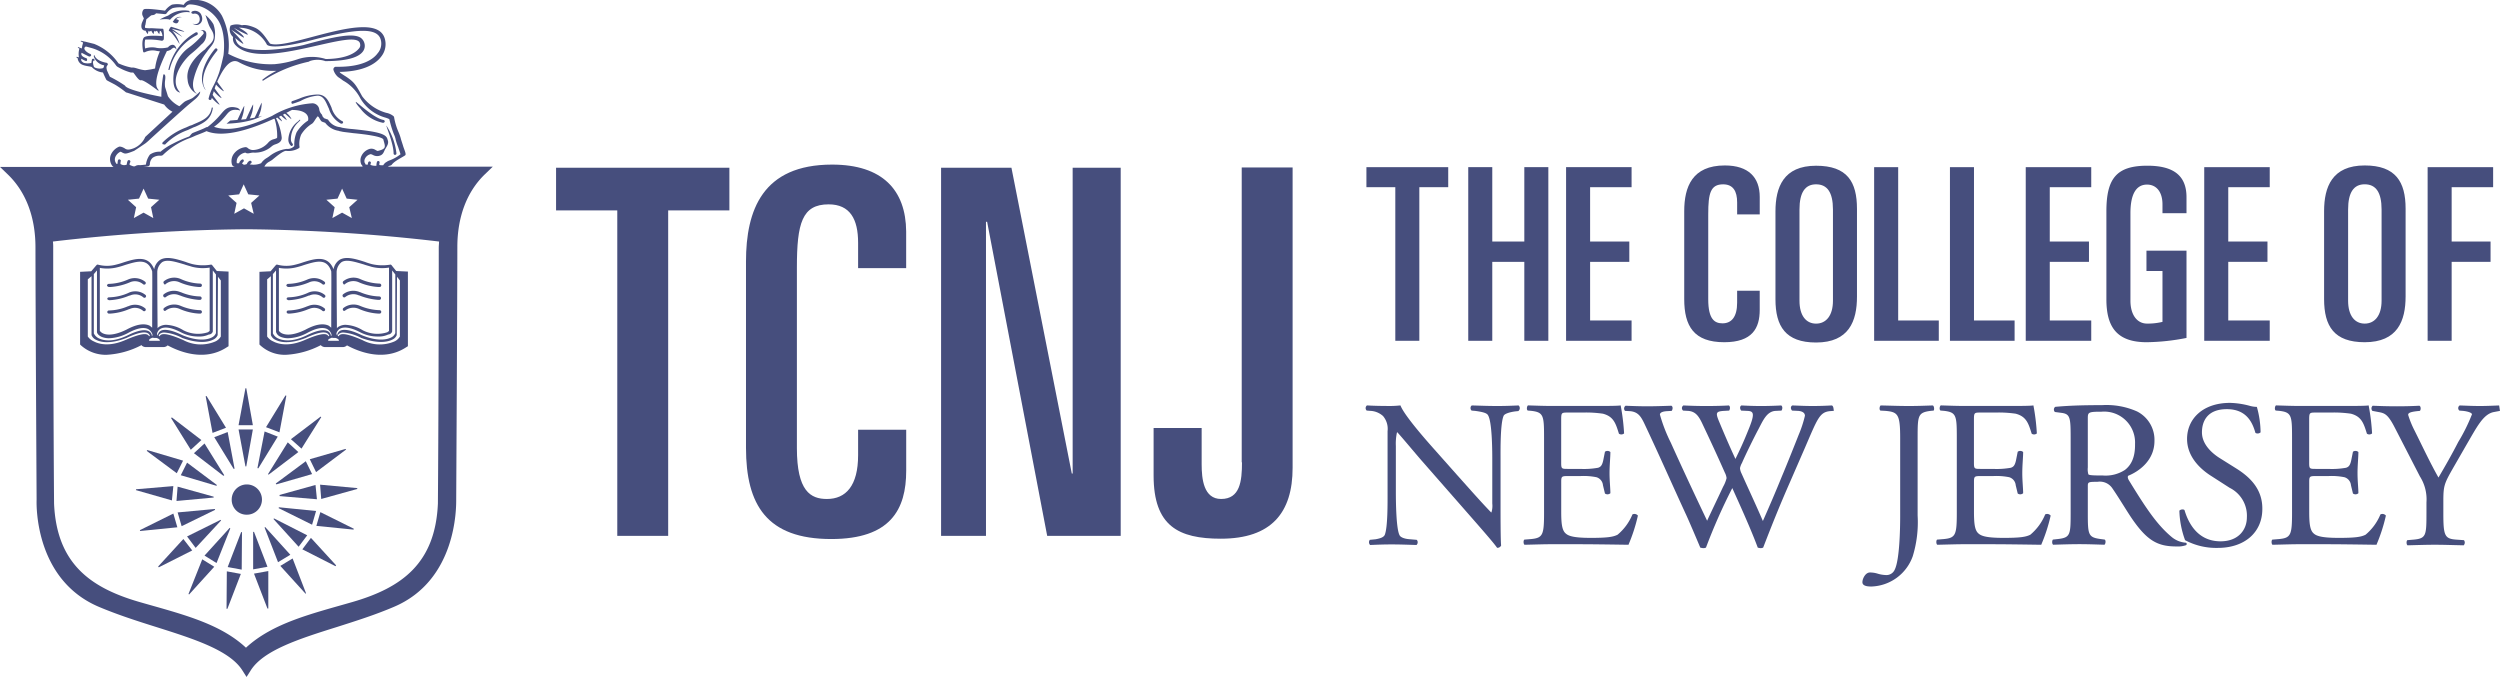 <svg xmlns="http://www.w3.org/2000/svg" width="363.472" height="98.413" viewBox="0 0 363.472 98.413"><g transform="translate(-73.1 -394.958)"><path d="M267.5,459.8h8.9v47.326h7.4V459.8h8.9v-6.2H267.5Z" transform="translate(-113.555 -34.255)" fill="#464e7d"/><path d="M346.418,452.5c-10.106,0-12.518,6.612-12.518,14.1v27.073c0,8.317,3.036,13.266,12.393,13.266,8.609,0,10.9-4.283,10.9-9.939v-5.947H350.2v3.7c0,4.45-1.788,6.363-4.533,6.363-2.371,0-4.367-1.123-4.367-7.4V467.471c0-6.446.749-9.191,4.616-9.191,3.119,0,4.284,2.163,4.284,5.573v3.7h6.987v-5.323C357.147,456.2,353.737,452.5,346.418,452.5Z" transform="translate(-152.341 -33.612)" fill="#464e7d"/><path d="M421.23,498.057h-.125L412.33,453.6H402.1v53.523h6.529V461.46h.166l8.733,45.663h10.688V453.6H421.23Z" transform="translate(-192.178 -34.255)" fill="#464e7d"/><path d="M489.25,496.376c0,2.745-.291,5.323-3.036,5.323-2.537,0-2.828-2.911-2.828-5.032v-5.282H476.4v6.9c0,7.361,3.618,9.191,9.773,9.191,7.361,0,10.438-3.784,10.438-10.314V453.5h-7.4v42.876Z" transform="translate(-235.579 -34.196)" fill="#464e7d"/><path d="M555,478.643h3.493V456.311h4.2V453.4H550.8v2.911H555Z" transform="translate(-279.038 -34.138)" fill="#464e7d"/><path d="M589.893,467.165h4.658v11.478h3.493V453.4h-3.493v10.813h-4.658V453.4H586.4v25.243h3.493Z" transform="translate(-299.833 -34.138)" fill="#464e7d"/><path d="M630.124,475.691h-6.03v-8.525h5.7v-2.953h-5.7v-7.9h6.03V453.4H620.6v25.243h9.523Z" transform="translate(-319.81 -34.138)" fill="#464e7d"/><path d="M667.722,478.5c4.076,0,5.157-2.038,5.157-4.7v-2.786h-3.285v1.747c0,2.079-.832,2.994-2.121,2.994-1.123,0-2.079-.541-2.079-3.493V459.87c0-3.036.333-4.325,2.163-4.325,1.456,0,2.038,1,2.038,2.62v1.747h3.285v-2.537c0-2.828-1.622-4.575-5.074-4.575-4.741,0-5.905,3.119-5.905,6.654v12.767C661.9,476.172,663.314,478.5,667.722,478.5Z" transform="translate(-343.935 -33.787)" fill="#464e7d"/><path d="M699.705,452.9c-4.741,0-5.905,3.119-5.905,6.654v12.767c0,3.909,1.456,6.28,5.905,6.28,4.783,0,5.947-3.119,5.947-6.654V459.18C705.652,455.229,704.238,452.9,699.705,452.9Zm2.454,19.629c0,2.163-1,3.327-2.454,3.327s-2.412-1.164-2.412-3.327V459.263c0-2.5.832-3.66,2.412-3.66,1.622,0,2.454,1.164,2.454,3.66Z" transform="translate(-362.568 -33.846)" fill="#464e7d"/><path d="M737.7,475.691h-5.905V453.4H728.3v25.243h9.4Z" transform="translate(-382.721 -34.138)" fill="#464e7d"/><path d="M764.2,475.691h-5.905V453.4H754.8v25.243h9.4Z" transform="translate(-398.2 -34.138)" fill="#464e7d"/><path d="M790.823,475.691h-6.03v-8.525h5.7v-2.953h-5.7v-7.9h6.03V453.4H781.3v25.243h9.523Z" transform="translate(-413.68 -34.138)" fill="#464e7d"/><path d="M815.364,478.559a31.51,31.51,0,0,0,5.781-.624V465.251h-5.822V468.2h2.329v7.4a9.022,9.022,0,0,1-2.246.25c-1.456,0-2.412-1.289-2.412-3.327V459.8c0-2.7.79-4.159,2.412-4.159,1.372,0,2.246,1.081,2.246,2.87V459.8h3.493v-2.329c0-3.2-1.955-4.575-5.7-4.575-4.533,0-5.947,1.913-5.947,6.654v12.767C809.5,476.23,810.914,478.559,815.364,478.559Z" transform="translate(-430.152 -33.846)" fill="#464e7d"/><path d="M843.7,478.643h9.523v-2.953h-6.03v-8.525h5.7v-2.953h-5.7v-7.9h6.03V453.4H843.7Z" transform="translate(-450.129 -34.138)" fill="#464e7d"/><path d="M891.505,478.5c4.783,0,5.947-3.119,5.947-6.654V459.08c0-3.909-1.456-6.28-5.947-6.28-4.741,0-5.905,3.119-5.905,6.654v12.767C885.6,476.172,887.056,478.5,891.505,478.5Zm-2.412-19.3c0-2.5.832-3.66,2.412-3.66,1.622,0,2.454,1.164,2.454,3.66v13.266c0,2.163-1,3.327-2.454,3.327s-2.412-1.164-2.412-3.327Z" transform="translate(-474.604 -33.787)" fill="#464e7d"/><path d="M925.293,467.165h5.656v-2.953h-5.656v-7.9h6.03V453.4H921.8v25.243h3.493Z" transform="translate(-495.75 -34.138)" fill="#464e7d"/><path d="M572.771,536.7c-1.04.042-1.83.083-3.161.083-1.164,0-2.2-.042-3.618-.083-.25.083-.291.582-.042.749l.5.042c1.206.166,1.705.333,1.871.624.582.915.624,4.866.624,6.321v6.529a3.142,3.142,0,0,1-.125,1.289h-.042c-1.414-1.456-2.911-3.161-5.032-5.531l-2.953-3.327c-1-1.123-4.616-5.157-5.2-6.7-.416.042-.915.083-1.414.083-.541,0-2.162,0-3.452-.083a.494.494,0,0,0-.042.749l.5.042a2.952,2.952,0,0,1,1.871.749,2.859,2.859,0,0,1,.665,2.2v8.817c0,1.456.042,5.2-.416,6.28-.166.333-.624.5-1.331.624l-.832.083a.569.569,0,0,0,.042.749c1.081-.042,1.871-.083,3.161-.083,1.123,0,2.2.042,3.576.083a.524.524,0,0,0,.042-.749l-.957-.083c-.749-.042-1.372-.25-1.539-.582-.5-.915-.541-4.866-.541-6.321v-6.654a7.629,7.629,0,0,1,.166-2h.042c.624.665,2.7,3.161,3.535,4.117l7.07,8.068c2.662,3.036,3.535,4.076,3.909,4.616a.6.6,0,0,0,.582-.333c-.083-.79-.083-4.408-.083-5.323v-7.278c0-1.414-.042-5.2.457-6.28.125-.25.749-.5,1.705-.624l.416-.042A.529.529,0,0,0,572.771,536.7Z" transform="translate(-278.884 -82.796)" fill="#464e7d"/><path d="M621.571,552.545a7.614,7.614,0,0,1-2.163,2.953c-.665.333-1.539.457-3.909.457-2.7,0-3.327-.333-3.7-.707-.5-.5-.582-1.539-.582-3.161V547.8c0-.79.083-.832,1-.832H614a9.467,9.467,0,0,1,2.329.166,1.331,1.331,0,0,1,.956,1.164l.291,1.206a.625.625,0,0,0,.79-.042c0-.665-.125-1.83-.125-2.911,0-1.164.125-2.329.125-3.077a.626.626,0,0,0-.79-.042l-.249,1.248c-.166.749-.374.957-.749,1.081a11.577,11.577,0,0,1-2.578.166h-1.788c-.915,0-1,0-1-.873v-6.113c0-1.164,0-1.206.915-1.206h2.2a17.216,17.216,0,0,1,2.953.166c1.58.416,1.871,1.456,2.329,2.911a.623.623,0,0,0,.749-.042,30.871,30.871,0,0,0-.5-4.076c-.374.083-2.163.083-4.117.083H610.01c-1.248,0-2.287-.042-3.618-.083-.166.083-.25.624-.042.749l.5.042c1.788.208,1.872.665,1.872,3.826V552.3c0,3.2-.166,3.66-1.872,3.826l-1,.083c-.166.166-.125.665.042.749,1.788-.042,2.828-.083,4.159-.083H612.8c2.7,0,5.448.042,8.193.083a24.165,24.165,0,0,0,1.372-4.242A.649.649,0,0,0,621.571,552.545Z" transform="translate(-311.133 -82.796)" fill="#464e7d"/><path d="M671.081,536.7c-.79.042-1.664.083-2.828.083-.956,0-1.788-.042-2.911-.083-.25.125-.291.457-.042.749l.873.042c.624.042,1,.291,1,.707a16.96,16.96,0,0,1-.915,2.786c-.208.541-1.83,4.616-2.454,6.072-.873,2.162-1.788,4.283-2.745,6.446-1-2.329-2.079-4.616-3.119-6.945a2.008,2.008,0,0,1-.208-.749,2.561,2.561,0,0,1,.291-.749c.457-1.081,1.747-3.7,2.37-4.866.665-1.248,1.206-2.62,2.5-2.7l.873-.042c.166-.25.166-.624-.042-.749-.707.042-1.913.083-2.911.083-1.123,0-2.038-.042-2.869-.083-.208.083-.291.416-.042.749l.915.042c.957.042,1.123.416.042,2.994-.665,1.663-1.206,2.786-1.788,3.992-.873-1.871-1.705-3.826-2.329-5.323-.582-1.372-.541-1.58.624-1.663l.79-.042c.166-.25.166-.624-.042-.749-.707.042-1.83.083-3.369.083-1.206,0-2.371-.042-3.244-.083a.464.464,0,0,0-.042.749l.749.042c1.04.083,1.5.749,1.955,1.663,1.164,2.454,2.287,4.866,3.369,7.319a2.284,2.284,0,0,1,.249.79,4.828,4.828,0,0,1-.5,1.248c-.79,1.705-1.622,3.41-2.329,4.949-1.788-3.743-3.576-7.569-5.282-11.353a22.93,22.93,0,0,1-1.58-4.076c0-.291.374-.458,1-.5l.707-.042c.166-.208.208-.624-.042-.749-1.081.042-2.62.083-3.493.083-.956,0-2.329-.042-3.161-.083a.494.494,0,0,0-.083.749l.749.042c1.289.125,1.663.956,2.246,2.2,2,4.242,3.868,8.484,5.822,12.726.416.873,1.58,3.618,2.121,4.907a1.767,1.767,0,0,0,.457.083.83.83,0,0,0,.374-.083,82.251,82.251,0,0,1,3.826-8.65c.956,2.121,2.7,5.947,3.7,8.65a1.477,1.477,0,0,0,.416.083.83.83,0,0,0,.374-.083c1.248-3.244,2.454-6.238,3.826-9.357l2.246-5.157c1.83-4.242,2.121-5.157,3.618-5.323l.582-.042C671.33,537.2,671.33,536.783,671.081,536.7Z" transform="translate(-331.656 -82.796)" fill="#464e7d"/><path d="M734.43,536.7c-1.206.042-2.246.083-3.493.083-1.289,0-2.329-.042-4.076-.083-.166.083-.25.624-.042.749l.749.042c1.788.166,2.121.5,2.121,3.909v11.52c0,1.663-.083,6.238-.79,7.652a1.307,1.307,0,0,1-1.206.79,4.639,4.639,0,0,1-1.289-.208,3.677,3.677,0,0,0-1.123-.166c-.624,0-1.081.873-1.081,1.414,0,.624.956.624,1.331.624a6.6,6.6,0,0,0,5.989-4.408,16.83,16.83,0,0,0,.707-5.906V541.4c0-3.244.042-3.66,1.871-3.909l.457-.042C734.68,537.324,734.638,536.783,734.43,536.7Z" transform="translate(-380.326 -82.796)" fill="#464e7d"/><path d="M765.871,552.545a7.614,7.614,0,0,1-2.163,2.953c-.665.333-1.539.457-3.909.457-2.7,0-3.327-.333-3.7-.707-.5-.5-.582-1.539-.582-3.161V547.8c0-.79.083-.832,1-.832H758.3a9.468,9.468,0,0,1,2.329.166,1.331,1.331,0,0,1,.956,1.164l.291,1.206a.625.625,0,0,0,.79-.042c0-.665-.125-1.83-.125-2.911,0-1.164.125-2.329.125-3.077a.626.626,0,0,0-.79-.042l-.249,1.248c-.166.749-.374.957-.749,1.081a11.578,11.578,0,0,1-2.578.166h-1.788c-.915,0-1,0-1-.873v-6.113c0-1.164,0-1.206.915-1.206h2.2a17.218,17.218,0,0,1,2.953.166c1.58.416,1.871,1.456,2.329,2.911a.623.623,0,0,0,.749-.042,30.861,30.861,0,0,0-.5-4.076c-.374.083-2.163.083-4.117.083H754.31c-1.248,0-2.287-.042-3.618-.083-.166.083-.25.624-.042.749l.5.042c1.788.208,1.871.665,1.871,3.826V552.3c0,3.2-.166,3.66-1.871,3.826l-1,.083c-.166.166-.125.665.042.749,1.788-.042,2.828-.083,4.159-.083H757.1c2.7,0,5.448.042,8.193.083a24.154,24.154,0,0,0,1.372-4.242A.649.649,0,0,0,765.871,552.545Z" transform="translate(-395.423 -82.796)" fill="#464e7d"/><path d="M809.989,556.6a3.627,3.627,0,0,1-2.121-.873c-2.079-1.747-3.7-4.159-6.113-8.109-.166-.249-.291-.541-.166-.748,1.539-.624,3.826-2.2,3.826-5.074a4.628,4.628,0,0,0-2.537-4.284,10.965,10.965,0,0,0-5.074-.915c-2.994,0-5.074.083-6.82.25a.5.5,0,0,0-.042.749l.956.125c1.248.166,1.331.665,1.331,3.576v10.938c0,3.2-.042,3.618-1.83,3.826l-.749.083c-.166.208-.125.665.042.749,1.414-.042,2.537-.083,3.826-.083,1.206,0,2.246.042,3.618.083.166-.083.25-.624.042-.749l-.624-.083c-1.788-.25-1.83-.624-1.83-3.826v-3.826c0-.624.042-.665,1.414-.665a2.186,2.186,0,0,1,2.163.957c.956,1.372,2.2,3.493,2.994,4.616,2.163,3.077,3.7,3.826,6.321,3.826a3.553,3.553,0,0,0,1.331-.166A.2.2,0,0,0,809.989,556.6Zm-8.9-10.563a5.141,5.141,0,0,1-3.161.79c-1.539,0-2-.042-2.121-.166a2.608,2.608,0,0,1-.083-1v-7.153c0-.873.083-.956,2-.956a4.49,4.49,0,0,1,4.866,4.7C802.628,544.335,801.921,545.417,801.09,546.04Z" transform="translate(-419.08 -82.737)" fill="#464e7d"/><path d="M843.317,545.365l-2.454-1.539c-1.123-.707-2.578-2-2.578-3.743,0-1.414.624-3.368,3.618-3.368,2.911,0,3.743,2,4.159,3.452a.627.627,0,0,0,.748-.083,13.99,13.99,0,0,0-.541-3.7,4.021,4.021,0,0,1-1.081-.166,11.875,11.875,0,0,0-2.828-.416c-3.951,0-6.238,2.329-6.238,5.24,0,2.5,1.788,4.242,3.285,5.24l2.911,1.872a4.516,4.516,0,0,1,2.5,4.283c0,1.83-1.248,3.493-3.826,3.493-3.535,0-4.782-2.994-5.24-4.533-.125-.166-.582-.125-.749.083a13.428,13.428,0,0,0,.832,4.284,9.583,9.583,0,0,0,4.741,1.123c3.951,0,6.488-2.287,6.488-5.656C847.1,548.318,845.23,546.571,843.317,545.365Z" transform="translate(-445.047 -82.27)" fill="#464e7d"/><path d="M883.071,552.545a7.612,7.612,0,0,1-2.163,2.953c-.665.333-1.539.457-3.909.457-2.7,0-3.327-.333-3.7-.707-.5-.5-.582-1.539-.582-3.161V547.8c0-.79.083-.832,1-.832H875.5a9.467,9.467,0,0,1,2.329.166,1.331,1.331,0,0,1,.956,1.164l.291,1.206a.625.625,0,0,0,.79-.042c0-.665-.125-1.83-.125-2.911,0-1.164.125-2.329.125-3.077a.626.626,0,0,0-.79-.042l-.25,1.248c-.166.749-.374.957-.749,1.081a11.576,11.576,0,0,1-2.578.166h-1.788c-.915,0-1,0-1-.873v-6.113c0-1.164,0-1.206.915-1.206h2.2a17.217,17.217,0,0,1,2.953.166c1.58.416,1.871,1.456,2.329,2.911a.623.623,0,0,0,.749-.042,30.867,30.867,0,0,0-.5-4.076c-.374.083-2.162.083-4.117.083H871.51c-1.248,0-2.287-.042-3.618-.083-.166.083-.25.624-.042.749l.5.042c1.788.208,1.871.665,1.871,3.826V552.3c0,3.2-.166,3.66-1.871,3.826l-1,.083c-.166.166-.125.665.042.749,1.788-.042,2.828-.083,4.159-.083H874.3c2.7,0,5.448.042,8.193.083a24.159,24.159,0,0,0,1.372-4.242A.649.649,0,0,0,883.071,552.545Z" transform="translate(-463.883 -82.796)" fill="#464e7d"/><path d="M920.731,536.7c-1.04.042-1.871.083-2.828.083s-1.83-.042-2.911-.083a.466.466,0,0,0-.042.749l.541.042c.749.083,1.289.291,1.289.5a25.668,25.668,0,0,1-2,4.034c-.915,1.788-1.913,3.535-2.869,5.157-1.206-2.121-2.329-4.533-3.452-6.779a13.751,13.751,0,0,1-.956-2.329c0-.25.208-.416,1.289-.541l.416-.042c.166-.166.166-.665-.083-.748-.749.042-1.872.083-3.244.083-1.456,0-2.578-.042-3.535-.083a.524.524,0,0,0-.041.748l.873.166c.915.166,1.372.291,2.412,2.329l3.618,7.028a6.214,6.214,0,0,1,.956,3.784v1.539c0,3.244-.042,3.7-1.83,3.868l-.956.083c-.166.166-.125.665.042.749,1.622-.042,2.7-.083,3.992-.083,1.206,0,2.246.042,4.159.083a.565.565,0,0,0,.042-.749l-1.164-.083c-1.663-.125-1.83-.624-1.83-3.868v-1.58c0-2.329.083-2.62,1.414-4.949l1.913-3.327c1.539-2.62,2.454-4.533,4.034-4.824l.873-.166Z" transform="translate(-484.284 -82.796)" fill="#464e7d"/><path d="M142.9,405.5h0Z" transform="translate(-40.772 -6.158)" fill="#464e7d"/><path d="M175.186,429.331c.416-.125.749-.249,1.081-.374a6.283,6.283,0,0,1,2.5-.79c.956,0,1.248,1.04,1.663,1.913a3.618,3.618,0,0,0,1.747,2.163h.083a.229.229,0,0,0,.208-.125.174.174,0,0,0-.125-.25,3.181,3.181,0,0,1-1.539-1.955c-.416-.956-.832-1.913-2.038-1.913a7.144,7.144,0,0,0-2.62.582c-.333.125-.665.25-1.04.374a.185.185,0,0,0-.125.25A.14.14,0,0,0,175.186,429.331Z" transform="translate(-59.501 -19.301)" fill="#464e7d"/><path d="M152.841,433.478l-.541.457c3.743-.125,5.2-1.164,5.2-1.164a1.943,1.943,0,0,1-.582.166,4.474,4.474,0,0,0,.5-2.038c-.083,0-.749,1.663-1.04,2.163-.208.042-.457.083-.707.125a4.474,4.474,0,0,0,.5-2.038c-.083,0-.749,1.539-1.04,2.121-.25.042-.5.042-.707.083a5.665,5.665,0,0,0,.457-2c-.083,0-.707,1.456-1,2.038C153.3,433.437,152.882,433.478,152.841,433.478Z" transform="translate(-46.263 -20.995)" fill="#464e7d"/><path d="M174.357,440.636a.153.153,0,0,0,.125-.042.205.205,0,0,0,.042-.291.917.917,0,0,1-.25-.624,3.348,3.348,0,0,1,1.123-2.537l.208-.208c.083-.083-.042-.166-.083-.083l-.208.208a3.477,3.477,0,0,0-1.414,2.62,1.219,1.219,0,0,0,.333.873C174.274,440.594,174.316,440.636,174.357,440.636Z" transform="translate(-58.88 -24.451)" fill="#464e7d"/><path d="M201.438,433.633h0a.281.281,0,0,0,.249-.166.228.228,0,0,0-.166-.25c-1.456-.25-3.951-2.7-4.034-2.62s.416.707.624.915A5.49,5.49,0,0,0,201.438,433.633Z" transform="translate(-72.653 -20.817)" fill="#464e7d"/><path d="M209.441,443.141a.2.2,0,0,0,.208-.208,9.218,9.218,0,0,0-1.456-4.034c-.083.042,1.04,2.578,1.04,4.034A.2.2,0,0,0,209.441,443.141Z" transform="translate(-78.91 -25.667)" fill="#464e7d"/><path d="M130.162,437.917c.042,0,.125,0,.125-.042a8.646,8.646,0,0,1,3.285-2.079c.166-.083.333-.166.541-.25a2.543,2.543,0,0,1,.5-.208c1.331-.582,2.329-1.123,2.578-2.7,0-.125-.125-.166-.166-.042-.208,1.372-1.331,1.83-2.62,2.37a2.09,2.09,0,0,1-.541.208c-.166.083-.374.166-.541.249a9.822,9.822,0,0,0-3.41,2.163.2.2,0,0,0,0,.291A.906.906,0,0,1,130.162,437.917Z" transform="translate(-33.149 -21.941)" fill="#464e7d"/><path d="M134.831,400.933a.928.928,0,0,0-1.081.333h-.042l-.042.083-.042.083a.574.574,0,0,0-.125.166.041.041,0,0,0,.042-.042l-.042.042s.541.457.79.042c.042-.125.166-.25,0-.333a1.057,1.057,0,0,0-.291-.083C134.207,400.85,134.831,400.933,134.831,400.933Z" transform="translate(-35.281 -3.463)" fill="#464e7d"/><path d="M133.675,406.8h0a4.8,4.8,0,0,0-1.081-1.913c.5.25,1.372.873,1.456.873h0a11.617,11.617,0,0,0-1.539-1.165c.042,0,1.747.458,1.788.416a.041.041,0,0,0,.042-.042,17.011,17.011,0,0,0-1.913-.665,1.186,1.186,0,0,0-.333.582C132.8,405.257,133.591,406.8,133.675,406.8Z" transform="translate(-34.458 -5.457)" fill="#464e7d"/><path d="M142.593,403.483a4.109,4.109,0,0,0-.208-1.955,5.052,5.052,0,0,0-1.164-1.331c.166.416.416,1.289.582,1.622.25.541.665.915.624,1.622-.042.749-.749,1.123-1.248,1.747-.083.083-2.953,2-2.537,4.45a2.486,2.486,0,0,0,1.206,1.955c.125.083.083-.042,0-.083-.166-.083-.624-.749-.333-1.955a10.422,10.422,0,0,1,1.955-4.034C141.886,404.855,142.551,404.4,142.593,403.483Z" transform="translate(-38.261 -3.06)" fill="#464e7d"/><path d="M136.149,406.639a.239.239,0,0,0,.083-.291c-.042-.125-.166-.125-.291-.083a8.166,8.166,0,0,0-3.951,5.365c-.042.125.125.125.166.042A7.682,7.682,0,0,1,136.149,406.639Z" transform="translate(-34.396 -6.591)" fill="#464e7d"/><path d="M136.319,408.893a14.507,14.507,0,0,0,1.456-1.331,1.81,1.81,0,0,0,.707-1.663c-.125-.541-.707-.416-.915-.416.166,0,.582.083.541.5a11.955,11.955,0,0,1-2.329,2.163,5.372,5.372,0,0,0-2.038,3.743c-.166,1.58.166,2.5.915,2.662h.042C132.909,412.677,135.238,409.766,136.319,408.893Z" transform="translate(-35.398 -6.141)" fill="#464e7d"/><path d="M144.117,417.776c.042.083.166.125.083.042-1.331-2.163,1.705-5.573,1.705-5.614a.206.206,0,0,0-.291-.291C145.489,412.037,142.661,415.322,144.117,417.776Z" transform="translate(-41.24 -9.867)" fill="#464e7d"/><path d="M133.059,398.884c.125,0,.208.083.208,0a.2.2,0,0,0-.208-.208,3.928,3.928,0,0,0-2.911.707,8.4,8.4,0,0,0-1.248.582s1.206-.166,1.5.042A3.215,3.215,0,0,1,133.059,398.884Z" transform="translate(-32.594 -2.162)" fill="#464e7d"/><path d="M140.291,399.2a.7.7,0,0,1,.749.208c.416.624.083,1.58-.873,1.206a1.049,1.049,0,0,0,.624.208c.374,0,1.164-.541.582-1.622a1.028,1.028,0,0,0-1.206-.374.228.228,0,0,0-.166.249A.449.449,0,0,0,140.291,399.2Z" transform="translate(-39.078 -2.228)" fill="#464e7d"/><path d="M129.534,419.22a.6.6,0,0,0,.083-.125h0c.083-.042.333-.042.457-.208.374-.541,1.747-1.164,1.955-1.372.166-.166-.208-.915-.333-1.372-.125-.416-.291-.873-.333-1.081a6.843,6.843,0,0,0-.291-.832,9.338,9.338,0,0,1-.665-2.163.318.318,0,0,0-.083-.208,2.329,2.329,0,0,0-1.081-.5,6.59,6.59,0,0,1-3.493-2.412c-.915-1.664-1.123-2.038-2.37-2.87-.208-.125-.457-.291-.707-.457-.083-.042-.125-.125-.208-.208,2.869-.042,5.032-.832,6.072-2.246a2.875,2.875,0,0,0,.457-2.745c-1.539-4.242-13.973,1.913-16.635.873-.541-.707-1.206-1.913-2.246-2.329-1.289-.541-1.83-.333-1.83-.333a2.454,2.454,0,0,0-1.663.042,1.42,1.42,0,0,0,.374,1.663,1.314,1.314,0,0,0,.333,1.164c3.784,4.034,17.841-2.87,18.132-.125a.7.7,0,0,1-.166.624c-.333.416-1.414,1.5-4.824,1.539a6.619,6.619,0,0,0-4.117.042,14.452,14.452,0,0,1-3.327.707,13.245,13.245,0,0,1-6.737-1.5,9.677,9.677,0,0,0-.915-5.531,4.579,4.579,0,0,0-4.575-2.287,1.5,1.5,0,0,0-1,.707,3.878,3.878,0,0,0-1.705-.042,3.048,3.048,0,0,0-1,.873c-2.745-.374-3.036-.25-3.119-.166a.93.93,0,0,0-.166.832l.208.457-.291.665c-.125.416-.125.915.291,1.081a.527.527,0,0,0,.25.042,1.575,1.575,0,0,0,.333.5l.083-.5c.083.249.416,0,.416,0a1.575,1.575,0,0,0,.333.5l.083-.5c.083.249.416,0,.416,0a1.575,1.575,0,0,0,.333.5l.083-.5c.042.083.083.083.125.042a1.579,1.579,0,0,1,.25.749c-1-.083-2.412-.125-2.7.208-.416.457-.125,2.079-.083,2.121a.265.265,0,0,0,.25,0,2.511,2.511,0,0,1,1.747-.166c.083,0,.25.042.416.042a8.932,8.932,0,0,0-.707,2.5,10.687,10.687,0,0,1-1.456.25c-.915-.083-1.5-.458-1.913-.374a8.388,8.388,0,0,1-1.955-.624,7.768,7.768,0,0,0-3.535-2.828l-1.331-.333H85.41l-.541-.125-.042.083.333.166v.125a4.184,4.184,0,0,0-.166.749l-.541-.208-.042.083.25.166a.591.591,0,0,0-.083.25,2.644,2.644,0,0,0,0,1h-.042l-.291-.083-.042.083.208.166a.527.527,0,0,0,.042.25,1.131,1.131,0,0,0,.749.707c.457.166,1.164.208,1.248.291a2.547,2.547,0,0,0,1.622.79c.166.416.457,1,.457,1a.325.325,0,0,0,.166.166c.042.042.957.5,1.164.624a14.411,14.411,0,0,1,1.539,1.081.153.153,0,0,0,.125.042l5.448,1.747a3.226,3.226,0,0,0,1.206,1.04l-3.909,3.618c-.042.042-.083.083-.083.125a3.125,3.125,0,0,1-1.663,1.58c-.665.25-.957.208-1.164.083a.145.145,0,0,1-.083-.042.91.91,0,0,0-.208-.125,1.4,1.4,0,0,0-.5-.166h-.125a2.262,2.262,0,0,0-1.248,1.248,1.658,1.658,0,0,0,.166,1.456.707.707,0,0,0,.25.25H73.1l1.164,1.123c2.62,2.537,3.992,6.2,3.992,10.563,0,7.486.166,36.43.166,36.68-.042,1.206-.083,11.728,9.066,15.6,2.662,1.123,5.49,2.038,8.276,2.911,5.531,1.747,10.771,3.41,12.6,6.363l.582.915.582-.915c1.83-2.953,7.028-4.616,12.6-6.363,2.745-.873,5.614-1.788,8.234-2.911,9.149-3.868,9.066-14.431,9.066-15.6,0-.291.166-29.194.166-36.721,0-4.367,1.372-8.026,3.992-10.563l1.164-1.123H129.617C129.534,419.262,129.534,419.22,129.534,419.22Zm-5.282,7.444-1.414-.79-1.414.79.333-1.58L120.551,424l1.622-.166.665-1.456.665,1.456,1.58.166-1.206,1.081Zm-14.264-.624-1.414-.79-1.414.79.333-1.58-1.206-1.081,1.58-.166.665-1.456.665,1.456,1.622.166-1.206,1.081Zm-14.6.624-1.414-.79-1.414.79.333-1.58L91.689,424l1.622-.166.665-1.456.665,1.456,1.622.166-1.206,1.081Zm13.557,1.622a259.616,259.616,0,0,1,27.988,1.788c0,.291-.042.582-.042.873,0,10.064-.042,26.616-.125,37.221-.374,8.692-5.24,12.227-12.393,14.306-5.905,1.705-11.6,3.036-15.512,6.654-3.868-3.618-9.607-4.949-15.512-6.654C86.2,480.4,81.334,476.86,80.96,468.169c-.083-10.6-.125-27.156-.125-37.221a6.143,6.143,0,0,0-.042-.873A258.151,258.151,0,0,1,108.948,428.286Zm4.283-16.136c.083-.042.125-.083.208-.083a5.048,5.048,0,0,0,.665.541c.042-.042-.208-.416-.457-.665.125-.042.208-.125.333-.166a4.936,4.936,0,0,0,.832.665,2.265,2.265,0,0,0-.582-.79c.083-.042.208-.125.291-.166.25.166.915.832.957.79a2.336,2.336,0,0,0-.749-.915h0c.291-.125.541-.291.832-.416,2,0,2.5.832,2.329,1.539a5.442,5.442,0,0,0-1.663,1.705,4.565,4.565,0,0,0-.333,2,1.356,1.356,0,0,1-1.123.416,5.176,5.176,0,0,0-2.578,1.123,2.544,2.544,0,0,0-.25.166,2.506,2.506,0,0,0-.873.79,2.842,2.842,0,0,1-1.663.166.717.717,0,0,1,.166-.125.214.214,0,1,0-.208-.374.837.837,0,0,0-.374.457c-.416.166-.457.083-.541.042a.574.574,0,0,0-.166-.125,1.5,1.5,0,0,1,.166-.208.257.257,0,0,0,.083-.291.194.194,0,0,0-.291-.042.867.867,0,0,0-.374.5.826.826,0,0,1-.333,0,1.208,1.208,0,0,1,.125-.79,1.613,1.613,0,0,1,1.123-.749c.333.25.665,0,1.164,0a3.653,3.653,0,0,0,2.662-.915,1.658,1.658,0,0,1,.541-.291c.374-.125.915-.333.915-.956A8.061,8.061,0,0,0,113.232,412.151Zm-1.871,7.111h0c.125-.042.208-.083.25-.208a1.68,1.68,0,0,1,.707-.624c.125-.083.208-.125.333-.208.457-.374,1.58-1.331,2.038-1.331a2.931,2.931,0,0,0,1.913-.416c.042-.083.083-.125.042-.208a3.37,3.37,0,0,1,.25-1.747,4.783,4.783,0,0,1,1.58-1.58c.291-.208.5-.749.832-1.081l.125.125.042.042a4.385,4.385,0,0,0,.333.541c.042.042.083.042.125.083l.457.166a3.024,3.024,0,0,0,1.955,1.164.979.979,0,0,0,.333.083c.25.083.832.125,1.747.25.873.083,2,.208,2.87.374,1.372.25,1.539.5,1.539.541.042.083.042.208.083.291.083.333.208.665.083.915-.125.208-.416.333-.915.457-.125.042-.208-.042-.374-.125a1.088,1.088,0,0,0-.832-.166,1.909,1.909,0,0,0-1.206,1,1.462,1.462,0,0,0-.042,1.248.089.089,0,0,0,.083.083.129.129,0,0,0,.042.083c.042.042.042.125.083.166H111.36Zm7.111-9.108h0c.083,0,.125,0,.166.042A.25.25,0,0,0,118.472,410.154Zm-22.5-2.37c.042.042.042.083.083.125a.938.938,0,0,1-.208-.457c.042.125.083.208.125.333a.909.909,0,0,0-.125-.208A.909.909,0,0,1,95.973,407.784Zm-2.7-2.37h0Zm-3.41,12.393a1.543,1.543,0,0,1,.749-.79c.042,0,.083.042.125.042s.083.042.125.083H90.9c.416.249.624.166,1.705-.25,0,0,.832-.541,1.5-1a2.307,2.307,0,0,0,.333-.25,5.2,5.2,0,0,0,.416-.374c.5-.457,3.784-3.452,5.448-4.907.333-.291.707-.582,1.04-.873,1-.79.873-1.331.832-1.206a12.419,12.419,0,0,1-.957.832c-.333.291-1.04.416-1.372.707-.208.166-.416.374-.665.582a4.165,4.165,0,0,1-1.663-1.456l-.416-1.331a3.678,3.678,0,0,1,0-.957c.042-.291.125-1-.25-.873a18.061,18.061,0,0,0-.291,3.244s-4.99-.915-5.282-1.622a18.127,18.127,0,0,0-2.2-1.289c-.125-.249-.333-.707-.457-1V405a.528.528,0,0,1,.125-.582.185.185,0,0,0,0-.208c-.042-.083-.083-.125-.166-.125,0,0-1.456-.208-1.747-1.081-.042-.125-.125.083-.083.208a1.956,1.956,0,0,0,1.5,1.248c-.042.125-.042.208-.083.333-.042,0-.083,0-.083.042l-.042.042a1.805,1.805,0,0,1-1.123-.083.575.575,0,0,1-.166-.125c-.125-.374-.25-.956.083-.915.125,0-.042-.208-.125-.25a.2.2,0,0,0-.25.125l-.083.5h-.083a2.145,2.145,0,0,1-1.04-.042c-.042-.042-.291-.166-.333-.333s0-.25.042-.25a2.367,2.367,0,0,0,.541.291c.042,0,.042.042.083.042.083,0,.166-.042.166-.125a.276.276,0,0,0-.083-.291s-.957-.25-.707-.79c0,0,.707.374,1.081.541h.083a.229.229,0,0,0,.208-.125.185.185,0,0,0-.125-.25c-.5-.208-1.206-.79-.624-1.081l.915.25a6.589,6.589,0,0,1,3.493,2.537l.125.125a7.584,7.584,0,0,0,2,.873h.333c.166.083.79,1.248,1.164,1.123.416-.083,2.5,1.539,2.5,1.539,0-.042-.042-.042-.042-.083.042.042.166.042.083-.042-.957-.873.291-3.743,1.206-5.656a1.561,1.561,0,0,0,.582-.208c.125-.125.166-.166.208-.166.208-.208.457-.125.582.208a.783.783,0,0,0-.166-.541.493.493,0,0,0-.374-.208.916.916,0,0,0-.665.374,4.137,4.137,0,0,1-1.622.083,3.028,3.028,0,0,0-1.705.083,3.293,3.293,0,0,1,0-1.289,9.574,9.574,0,0,1,2.412.166.313.313,0,0,0,.291-.208c.042-.208.042-1.539-.125-1.539-.291,0-1.663-.083-1.663-.083a3.7,3.7,0,0,1-.915-.042.614.614,0,0,1,.042-.457v-.042l.125-.707v-.042c.042,0,.624-.541.749-.582.166-.042.457,0,.665-.291.416.042.873.083,1.289.125a.3.3,0,0,0,.25-.125,2.317,2.317,0,0,1,.873-.749,4.352,4.352,0,0,1,1.622-.083.378.378,0,0,0,.291-.125.782.782,0,0,1,.707-.333,5.12,5.12,0,0,1,3.868,2.121c1.164,1.58,1.04,4.159.915,5.24-.083.416-.333,1.539-.624,2.5a14.093,14.093,0,0,1-.79,1.871,7.977,7.977,0,0,0-.749,1.913c-.042.125.042.208.166.25h.042a.212.212,0,0,0,.208-.166c0-.042.042-.083.042-.166.291.416,1.081,1.081,1.123,1,.042-.042-.749-1-1-1.414.042-.166.125-.333.166-.541.291.416,1.081,1.081,1.123,1,.042-.042-.707-.956-1-1.414.083-.166.125-.374.208-.541.333.416,1.081,1.04,1.123.957.042-.042-.665-.915-.957-1.372.749-1.705,1.871-3.577,3.161-2.828a10.342,10.342,0,0,0,5.282,1.248h.166a10.909,10.909,0,0,0-2.038,1.289c-.083.083.083.166.125.125a19.9,19.9,0,0,1,6.612-2.745c.042,0,.083-.042.125-.083a3.5,3.5,0,0,1,2.163-.042c.042,0,.083.042.125.042,2.87,0,4.7-.457,5.406-1.331a1.378,1.378,0,0,0,.291-1.206,1.434,1.434,0,0,0-.582-.873c-1.081-.665-3.493-.25-8.317,1.081a30.786,30.786,0,0,1-5.406.707c-4.076.083-4.283-.956-4.491-1.747a6.645,6.645,0,0,0,1.164.873c.125-.208-1.747-2.079-1.747-2.079s1.788,1.206,1.83,1.164c.125-.291-1.248-1.206-1.414-1.414a17.281,17.281,0,0,0,1.955,1c.208-.249-1.248-1.04-1.248-1.04a4.625,4.625,0,0,1,4.034,2.412c0,.042.333,1,6.654-.624,6.654-1.747,9.357-1.747,9.9-.125A2.137,2.137,0,0,1,128,402.71c-.541.749-2.079,2.038-6.072,1.955a.375.375,0,0,0-.333.5,2.228,2.228,0,0,0,.665,1c.25.166.5.333.707.5a6.184,6.184,0,0,1,2.537,2.62,6.151,6.151,0,0,0,3.535,2.745,3.791,3.791,0,0,1,.665.249,15.282,15.282,0,0,0,.665,2.2,3.058,3.058,0,0,1,.25.749,8.689,8.689,0,0,0,.374,1.123c.125.416.291.832.333,1.04a5.975,5.975,0,0,1-1.539.873,1.83,1.83,0,0,0-.5.25,1,1,0,0,0-.374.333c-.042.042-.083.083-.083.125a1.13,1.13,0,0,1-.374,0,.375.375,0,0,1-.208-.042.915.915,0,0,1,.042-.333.2.2,0,0,0-.374-.125,1.543,1.543,0,0,0-.083.582,1.819,1.819,0,0,1-.873-.125.452.452,0,0,1,.042-.208.2.2,0,1,0-.374-.125.708.708,0,0,0-.042.291h-.333v-.042c-.042-.042-.042-.125-.125-.208a.767.767,0,0,1,.042-.624,1.214,1.214,0,0,1,.749-.624c.083-.042.166,0,.374.083a1.247,1.247,0,0,0,.832.166c.707-.125.749-.582.956-.957.291-.5.541-.832.416-1.289-.042-.083-.042-.166-.083-.25-.208-.79-1.788-1.081-4.99-1.414a13.33,13.33,0,0,1-1.622-.208.979.979,0,0,0-.333-.083,2.3,2.3,0,0,1-1.622-1c-.042-.083-.083-.125-.166-.125l-.457-.166c-.083-.083-.166-.208-.25-.291a.591.591,0,0,0-.083-.25,1.282,1.282,0,0,1-.374-.749,1.012,1.012,0,0,0-1.123-.873,13.2,13.2,0,0,0-5.531,1.705h0a.041.041,0,0,0-.042.042c-.042,0-.083,0-.083.042-4.076,1.913-6.612,2.287-8.525,1.622a7.961,7.961,0,0,0,1.456-1.331c.582-.624.79-1.248,1.913-1.123a.64.64,0,0,1,.333.083c.208,0-.083-.291-.291-.374-1.414-.416-1.871.291-2.454.957a11.827,11.827,0,0,1-1.913,1.83.375.375,0,0,0-.208.042c-.457.25-1.164.5-1.871.79-.25.083-.374.374-.582.541-.042,0-.083.042-.125.042a19.061,19.061,0,0,0-2.246,1,8.715,8.715,0,0,0-1.788,1.164,2.455,2.455,0,0,0-1.539.416,3.073,3.073,0,0,0-.582,1.456c-.374.042-.707.083-.915.083a.983.983,0,0,0-.541.083c-.208.125-.291.166-.915-.125a.6.6,0,0,1,.083-.374.214.214,0,1,0-.374-.208,1.727,1.727,0,0,0-.125.541.915.915,0,0,1-.832-.042.089.089,0,0,1-.083-.083,1.306,1.306,0,0,1,.042-.374c.042-.125-.042-.208-.166-.25s-.208.042-.25.166a2.078,2.078,0,0,0-.042.457c-.042,0-.125.042-.166.042v-.042A.943.943,0,0,1,89.86,417.807Zm4.741,1.331a.321.321,0,0,0,.291-.333,1.268,1.268,0,0,1,.416-.915,1.751,1.751,0,0,1,1.164-.291.6.6,0,0,0,.291-.083,11.117,11.117,0,0,1,3.743-2.412,10.153,10.153,0,0,0,1-.416c.624-.25,1.206-.457,1.622-.665,2.079.873,5.531.166,9.773-1.788h.125a8.406,8.406,0,0,1,.374,2.662c0,.125-.042.166-.457.291a1.54,1.54,0,0,0-.873.541,3.137,3.137,0,0,1-2.079,1.04,1.172,1.172,0,0,1-.873-.291.472.472,0,0,0-.333-.125,2.423,2.423,0,0,0-1.788,1.123,1.81,1.81,0,0,0-.166,1.414.5.5,0,0,0,.291.291c.042,0,.083.042.125.042H93.852A5.146,5.146,0,0,0,94.6,419.137Z" transform="translate(0 0)" fill="#464e7d"/><path d="M156.3,568.708a2.2,2.2,0,1,0-2.2-2.2A2.166,2.166,0,0,0,156.3,568.708Z" transform="translate(-47.313 -98.918)" fill="#464e7d"/><path d="M157.623,550.465l.956-5.365H156.5l1,5.365Z" transform="translate(-48.716 -87.702)" fill="#464e7d"/><path d="M157.623,530.7H157.5l-1,5.365h2.079Z" transform="translate(-48.716 -79.291)" fill="#464e7d"/><path d="M166.053,546.549l-1.913-.749-1.04,5.323.125.042Z" transform="translate(-52.572 -88.111)" fill="#464e7d"/><path d="M166.1,537.816l1.955.749,1-5.323-.125-.042Z" transform="translate(-54.324 -80.751)" fill="#464e7d"/><path d="M166.883,554.3l4.325-3.285L169.67,549.6l-2.869,4.616Z" transform="translate(-54.733 -90.331)" fill="#464e7d"/><path d="M174.8,543.885l1.539,1.372,2.87-4.575-.083-.083Z" transform="translate(-59.406 -85.074)" fill="#464e7d"/><path d="M173.867,556.2l-4.367,3.244.083.125,5.2-1.5Z" transform="translate(-56.31 -94.186)" fill="#464e7d"/><path d="M186.6,551.9l-5.2,1.5.915,1.871,4.367-3.285Z" transform="translate(-63.261 -91.675)" fill="#464e7d"/><path d="M176.04,564.5l-5.24,1.456.042.166,5.406.457Z" transform="translate(-57.069 -99.035)" fill="#464e7d"/><path d="M185,564.4l.166,2.079,5.24-1.456V564.9Z" transform="translate(-65.364 -98.976)" fill="#464e7d"/><path d="M175.948,572.841l-5.406-.541-.042.125,4.866,2.412Z" transform="translate(-56.894 -103.591)" fill="#464e7d"/><path d="M183.7,576l5.406.541.042-.125L184.282,574Z" transform="translate(-64.605 -104.584)" fill="#464e7d"/><path d="M168.7,576.283l3.66,4.034,1.248-1.663-4.824-2.454Z" transform="translate(-55.843 -105.869)" fill="#464e7d"/><path d="M178.8,584.664l4.824,2.454.083-.125L180.048,583Z" transform="translate(-61.742 -109.841)" fill="#464e7d"/><path d="M165.683,579.2l-.083.083,1.955,5.032,1.788-1.081Z" transform="translate(-54.032 -107.621)" fill="#464e7d"/><path d="M171.1,591.281l3.66,4.034.083-.042-1.955-5.074Z" transform="translate(-57.245 -114.047)" fill="#464e7d"/><path d="M161.725,580.9H161.6v5.448l2.079-.374Z" transform="translate(-51.695 -108.614)" fill="#464e7d"/><path d="M161.9,594.974l1.955,5.074h.125V594.6Z" transform="translate(-51.871 -116.617)" fill="#464e7d"/><path d="M152.7,586.074l2.038.374.042-5.448h-.125Z" transform="translate(-46.497 -108.673)" fill="#464e7d"/><path d="M152.3,600.148h.125l1.955-5.074-2.038-.374Z" transform="translate(-46.263 -116.675)" fill="#464e7d"/><path d="M148.26,579.5l-3.66,4.034,1.747,1.081,2-5.032Z" transform="translate(-41.765 -107.797)" fill="#464e7d"/><path d="M139,595.532l.083.083,3.66-4.034L141,590.5Z" transform="translate(-38.494 -114.222)" fill="#464e7d"/><path d="M143.449,576.783l-.083-.083-4.866,2.412,1.248,1.664Z" transform="translate(-38.202 -106.161)" fill="#464e7d"/><path d="M132.06,583.4l-3.66,3.992.083.125,4.866-2.454Z" transform="translate(-32.302 -110.075)" fill="#464e7d"/><path d="M140.648,573.025l-.042-.125-5.406.5.582,2Z" transform="translate(-36.274 -103.941)" fill="#464e7d"/><path d="M126.866,574.5,122,576.912l.042.125,5.406-.541Z" transform="translate(-28.564 -104.876)" fill="#464e7d"/><path d="M134.8,567.179l5.406-.5v-.125l-5.24-1.456Z" transform="translate(-36.041 -99.385)" fill="#464e7d"/><path d="M126.048,564.9l-5.406.457-.042.125,5.24,1.5Z" transform="translate(-27.746 -99.268)" fill="#464e7d"/><path d="M141.54,559.944l-4.325-3.244-.915,1.83,5.2,1.539Z" transform="translate(-36.917 -94.478)" fill="#464e7d"/><path d="M124.4,552.425l4.367,3.244.915-1.83-5.2-1.539Z" transform="translate(-29.966 -91.908)" fill="#464e7d"/><path d="M140.9,551.414l4.283,3.285.125-.083L142.439,550Z" transform="translate(-39.604 -90.565)" fill="#464e7d"/><path d="M132.9,540.983l2.87,4.616,1.539-1.414-4.283-3.285Z" transform="translate(-34.931 -85.249)" fill="#464e7d"/><path d="M148,546.749l2.828,4.616.125-.042-1-5.323Z" transform="translate(-43.751 -88.228)" fill="#464e7d"/><path d="M145.125,533.4l-.125.042,1,5.323,1.955-.749Z" transform="translate(-41.999 -80.868)" fill="#464e7d"/><path d="M130.6,492.959a1.949,1.949,0,0,1,2.038-.208,8.394,8.394,0,0,0,2.786.665h.166a.25.25,0,1,0,0-.5h0a7.3,7.3,0,0,1-2.828-.665,2.38,2.38,0,0,0-2.454.333.253.253,0,0,0,0,.333C130.354,493.084,130.52,493.084,130.6,492.959Z" transform="translate(-33.383 -56.729)" fill="#464e7d"/><path d="M130.545,497.559a1.9,1.9,0,0,1,1.955-.25h.042a9.315,9.315,0,0,0,2.786.665h.166a.25.25,0,0,0,0-.5,7.544,7.544,0,0,1-2.786-.624h-.042a2.38,2.38,0,0,0-2.454.333.253.253,0,0,0,0,.333A.22.22,0,0,0,130.545,497.559Z" transform="translate(-33.325 -59.416)" fill="#464e7d"/><path d="M130.6,502.317a1.978,1.978,0,0,1,2.038-.208,8.179,8.179,0,0,0,2.786.665h.166a.25.25,0,1,0,0-.5,7.883,7.883,0,0,1-2.828-.624,2.38,2.38,0,0,0-2.454.333.253.253,0,0,0,0,.333C130.354,502.4,130.52,502.4,130.6,502.317Z" transform="translate(-33.383 -62.22)" fill="#464e7d"/><path d="M110.791,493.526h.166a8.582,8.582,0,0,0,2.828-.665,1.819,1.819,0,0,1,1.955.25.235.235,0,0,0,.333-.333,2.426,2.426,0,0,0-2.537-.333,7.387,7.387,0,0,1-2.786.624h0a.268.268,0,0,0-.25.25A.389.389,0,0,0,110.791,493.526Z" transform="translate(-21.846 -56.838)" fill="#464e7d"/><path d="M110.85,498.126h.166a8.393,8.393,0,0,0,2.786-.665h.083a1.819,1.819,0,0,1,1.955.25.235.235,0,1,0,.333-.333,2.319,2.319,0,0,0-2.454-.333l-.083.042a7.235,7.235,0,0,1-2.786.624.24.24,0,0,0-.25.249C110.6,498,110.725,498.084,110.85,498.126Z" transform="translate(-21.905 -59.525)" fill="#464e7d"/><path d="M110.85,502.826h.166a8.393,8.393,0,0,0,2.786-.665h.042a1.819,1.819,0,0,1,1.955.249.235.235,0,0,0,.333-.333,2.318,2.318,0,0,0-2.454-.333h-.042a7.388,7.388,0,0,1-2.786.624.24.24,0,0,0-.25.25A.27.27,0,0,0,110.85,502.826Z" transform="translate(-21.905 -62.271)" fill="#464e7d"/><path d="M104.926,499.232a12.345,12.345,0,0,0,5.115-1.414c0,.042.042.042.042.083a.905.905,0,0,0,.624.208h2.454a.905.905,0,0,0,.624-.208l.042-.042c1.456.79,5.282,2.5,8.65.249l.208-.125V487.13l-1.705-.083-.665-.832h0a.041.041,0,0,0-.042-.042.183.183,0,0,0-.208-.042,6.841,6.841,0,0,1-2.62-.083,10.04,10.04,0,0,1-1.04-.333c-1.414-.457-2.745-.832-3.66-.291a2.1,2.1,0,0,0-.873,1.372c-.832-2.121-2.745-1.539-4.45-1a11.461,11.461,0,0,1-1.123.333,5.017,5.017,0,0,1-2.578,0,.183.183,0,0,0-.208.042l-.083.083-.707.832-1.622.083v10.563l.125.125A5.407,5.407,0,0,0,104.926,499.232ZM102.763,487.8v8.567a1.263,1.263,0,0,0,.707.707c.582.291,1.913.665,4.367-.291,1.663-.79,2.745-1,3.2-.624a.607.607,0,0,1,.208.333c-.042,0-.083.042-.125.042,0-.042-.042-.083-.083-.125-.25-.25-.832-.416-3.327.665-2.37,1.04-3.909.582-4.616.208a2.082,2.082,0,0,1-.873-.707v-8.317Zm18.382.083.416.541v8.151a1.784,1.784,0,0,1-.873.749,5.4,5.4,0,0,1-4.616-.25c-2.5-1.081-3.077-.915-3.327-.665-.042.042-.042.083-.083.125-.042,0-.083-.042-.125-.042a.424.424,0,0,1,.208-.333,1,1,0,0,1,.624-.166,6.6,6.6,0,0,1,2.578.79c2.537.915,3.909.541,4.491.25a1.235,1.235,0,0,0,.665-.665Zm-.749,7.943v-8.858l.457.582v8.525a1.175,1.175,0,0,1-.582.624c-.457.25-1.83.707-4.325-.333-1.871-.915-2.745-.832-3.119-.624a.873.873,0,0,0-.416.624l.042.042c-.042,0-.083-.042-.125-.042a.452.452,0,0,0-.042-.208,1.094,1.094,0,0,1,.582-.749c.457-.208,1.289-.291,2.953.582a5.475,5.475,0,0,0,2.5.582,3.206,3.206,0,0,0,1.5-.291A.592.592,0,0,0,120.4,495.822Zm-8.692.915a.145.145,0,0,1,.083.042h.416a.943.943,0,0,1,.457.25l.042.166h-1.58l.042-.166v-.042A1.311,1.311,0,0,1,111.7,496.737Zm.624-9.648a1.874,1.874,0,0,1,.707-1.331c.707-.457,1.955-.042,3.244.333.333.125.707.208,1.081.333a6.289,6.289,0,0,0,2.578.125v9.191c0,.042-.083.083-.25.208a4.64,4.64,0,0,1-3.576-.291,5.205,5.205,0,0,0-2.5-.79,1.933,1.933,0,0,0-.873.208.906.906,0,0,0-.374.291c-.042-6.113-.042-7.777-.042-8.276Zm-8.359-.5a5.923,5.923,0,0,0,2.537-.083,11.47,11.47,0,0,0,1.123-.333c1.788-.541,3.285-1.04,3.951.915.042.374,0,4.824,0,8.193-.125-.083-.25-.208-.374-.291-.79-.374-1.913-.208-3.369.582-1.955.957-2.953.749-3.41.541a1.144,1.144,0,0,1-.457-.374Zm.25,10.023a2.885,2.885,0,0,0,1.081.208,6.312,6.312,0,0,0,2.745-.749c1.289-.707,2.287-.915,2.953-.582a1.359,1.359,0,0,1,.624.79v.166c-.042,0-.083.042-.125.042l.042-.042a.873.873,0,0,0-.416-.624c-.416-.25-1.289-.333-3.119.582-2.163,1.04-3.493.749-4.117.457a1.517,1.517,0,0,1-.79-.749V487.5l.457-.541V495.9C103.554,496.154,103.845,496.445,104.219,496.612Z" transform="translate(-16.356 -52.689)" fill="#464e7d"/><path d="M193.3,492.959a1.949,1.949,0,0,1,2.038-.208,8.394,8.394,0,0,0,2.786.665h.166a.25.25,0,0,0,0-.5h0a7.3,7.3,0,0,1-2.828-.665,2.38,2.38,0,0,0-2.454.333.253.253,0,0,0,0,.333C193.054,493.084,193.22,493.084,193.3,492.959Z" transform="translate(-70.008 -56.729)" fill="#464e7d"/><path d="M193.245,497.559a1.9,1.9,0,0,1,1.955-.25h.042a9.315,9.315,0,0,0,2.786.665h.166a.25.25,0,0,0,0-.5,7.544,7.544,0,0,1-2.786-.624h-.042a2.38,2.38,0,0,0-2.454.333.253.253,0,0,0,0,.333A.22.22,0,0,0,193.245,497.559Z" transform="translate(-69.949 -59.416)" fill="#464e7d"/><path d="M193.3,502.317a1.978,1.978,0,0,1,2.038-.208,8.179,8.179,0,0,0,2.786.665h.166a.25.25,0,0,0,0-.5,7.883,7.883,0,0,1-2.828-.624,2.38,2.38,0,0,0-2.454.333.253.253,0,0,0,0,.333C193.054,502.4,193.22,502.4,193.3,502.317Z" transform="translate(-70.008 -62.22)" fill="#464e7d"/><path d="M173.491,493.526h.166a8.582,8.582,0,0,0,2.828-.665,1.819,1.819,0,0,1,1.955.25.235.235,0,0,0,.333-.333,2.426,2.426,0,0,0-2.537-.333,7.386,7.386,0,0,1-2.786.624h0a.268.268,0,0,0-.25.25A.389.389,0,0,0,173.491,493.526Z" transform="translate(-58.471 -56.838)" fill="#464e7d"/><path d="M173.55,498.126h.166a8.393,8.393,0,0,0,2.786-.665h.083a1.819,1.819,0,0,1,1.955.25.235.235,0,0,0,.333-.333,2.319,2.319,0,0,0-2.454-.333l-.083.042a7.235,7.235,0,0,1-2.786.624.24.24,0,0,0-.25.249C173.3,498,173.425,498.084,173.55,498.126Z" transform="translate(-58.53 -59.525)" fill="#464e7d"/><path d="M173.55,502.826h.166a8.393,8.393,0,0,0,2.786-.665h.042a1.819,1.819,0,0,1,1.955.249.235.235,0,1,0,.333-.333,2.318,2.318,0,0,0-2.454-.333h-.042a7.388,7.388,0,0,1-2.786.624.24.24,0,0,0-.25.25A.27.27,0,0,0,173.55,502.826Z" transform="translate(-58.53 -62.271)" fill="#464e7d"/><path d="M167.626,499.232a12.345,12.345,0,0,0,5.115-1.414c0,.042.042.042.042.083a.905.905,0,0,0,.624.208h2.454a.905.905,0,0,0,.624-.208l.042-.042c1.456.79,5.282,2.5,8.65.249l.208-.125V487.13l-1.705-.083-.665-.832h0a.041.041,0,0,0-.042-.042.183.183,0,0,0-.208-.042,6.841,6.841,0,0,1-2.62-.083,10.042,10.042,0,0,1-1.04-.333c-1.414-.457-2.745-.832-3.66-.291a2.1,2.1,0,0,0-.873,1.372c-.832-2.121-2.745-1.539-4.45-1a11.464,11.464,0,0,1-1.123.333,5.017,5.017,0,0,1-2.578,0,.183.183,0,0,0-.208.042l-.083.083-.707.832-1.622.083v10.563l.125.125A5.269,5.269,0,0,0,167.626,499.232ZM165.463,487.8v8.567a1.263,1.263,0,0,0,.707.707c.582.291,1.913.665,4.367-.291,1.663-.79,2.745-1,3.2-.624a.607.607,0,0,1,.208.333c-.042,0-.083.042-.125.042,0-.042-.042-.083-.083-.125-.25-.25-.832-.416-3.327.665-2.37,1.04-3.909.582-4.616.208a2.082,2.082,0,0,1-.873-.707v-8.317Zm18.34.083.416.541v8.151a1.784,1.784,0,0,1-.873.749,5.4,5.4,0,0,1-4.616-.25c-2.5-1.081-3.077-.915-3.327-.665-.042.042-.042.083-.083.125-.042,0-.083-.042-.125-.042a.424.424,0,0,1,.208-.333,1,1,0,0,1,.624-.166,6.6,6.6,0,0,1,2.578.79c2.537.915,3.909.541,4.491.25a1.235,1.235,0,0,0,.665-.665Zm-.707,7.943v-8.858l.457.582v8.525a1.175,1.175,0,0,1-.582.624c-.457.25-1.83.707-4.325-.333-1.871-.915-2.745-.832-3.119-.624a.873.873,0,0,0-.416.624l.042.042c-.042,0-.083-.042-.125-.042a.452.452,0,0,0-.042-.208,1.094,1.094,0,0,1,.582-.749c.457-.208,1.289-.291,2.953.582a5.475,5.475,0,0,0,2.5.582,3.206,3.206,0,0,0,1.5-.291A.633.633,0,0,0,183.1,495.822Zm-8.733.915a.145.145,0,0,1,.083.042h.416a.943.943,0,0,1,.457.25l.042.166h-1.58l.042-.166v-.042A2.151,2.151,0,0,1,174.363,496.737Zm.665-9.648a1.874,1.874,0,0,1,.707-1.331c.707-.457,1.955-.042,3.244.333.333.125.707.208,1.081.333a6.289,6.289,0,0,0,2.578.125v9.191c0,.042-.083.083-.25.208a4.64,4.64,0,0,1-3.577-.291,5.205,5.205,0,0,0-2.5-.79,1.933,1.933,0,0,0-.873.208.906.906,0,0,0-.374.291c-.042-6.113-.042-7.777-.042-8.276Zm-8.4-.5a5.923,5.923,0,0,0,2.537-.083,11.467,11.467,0,0,0,1.123-.333c1.788-.541,3.285-1.04,3.951.915.042.374,0,4.824,0,8.193-.125-.083-.25-.208-.374-.291-.79-.374-1.913-.208-3.369.582-1.955.957-2.953.749-3.41.541a1.144,1.144,0,0,1-.457-.374Zm.249,10.023a2.885,2.885,0,0,0,1.081.208,6.313,6.313,0,0,0,2.745-.749c1.289-.707,2.287-.915,2.953-.582a1.359,1.359,0,0,1,.624.79v.166c-.042,0-.083.042-.125.042l.042-.042a.873.873,0,0,0-.416-.624c-.416-.25-1.289-.333-3.119.582-2.163,1.04-3.493.749-4.117.457a1.516,1.516,0,0,1-.79-.749V487.5l.457-.541V495.9A1.09,1.09,0,0,0,166.877,496.612Z" transform="translate(-52.98 -52.689)" fill="#464e7d"/></g></svg>